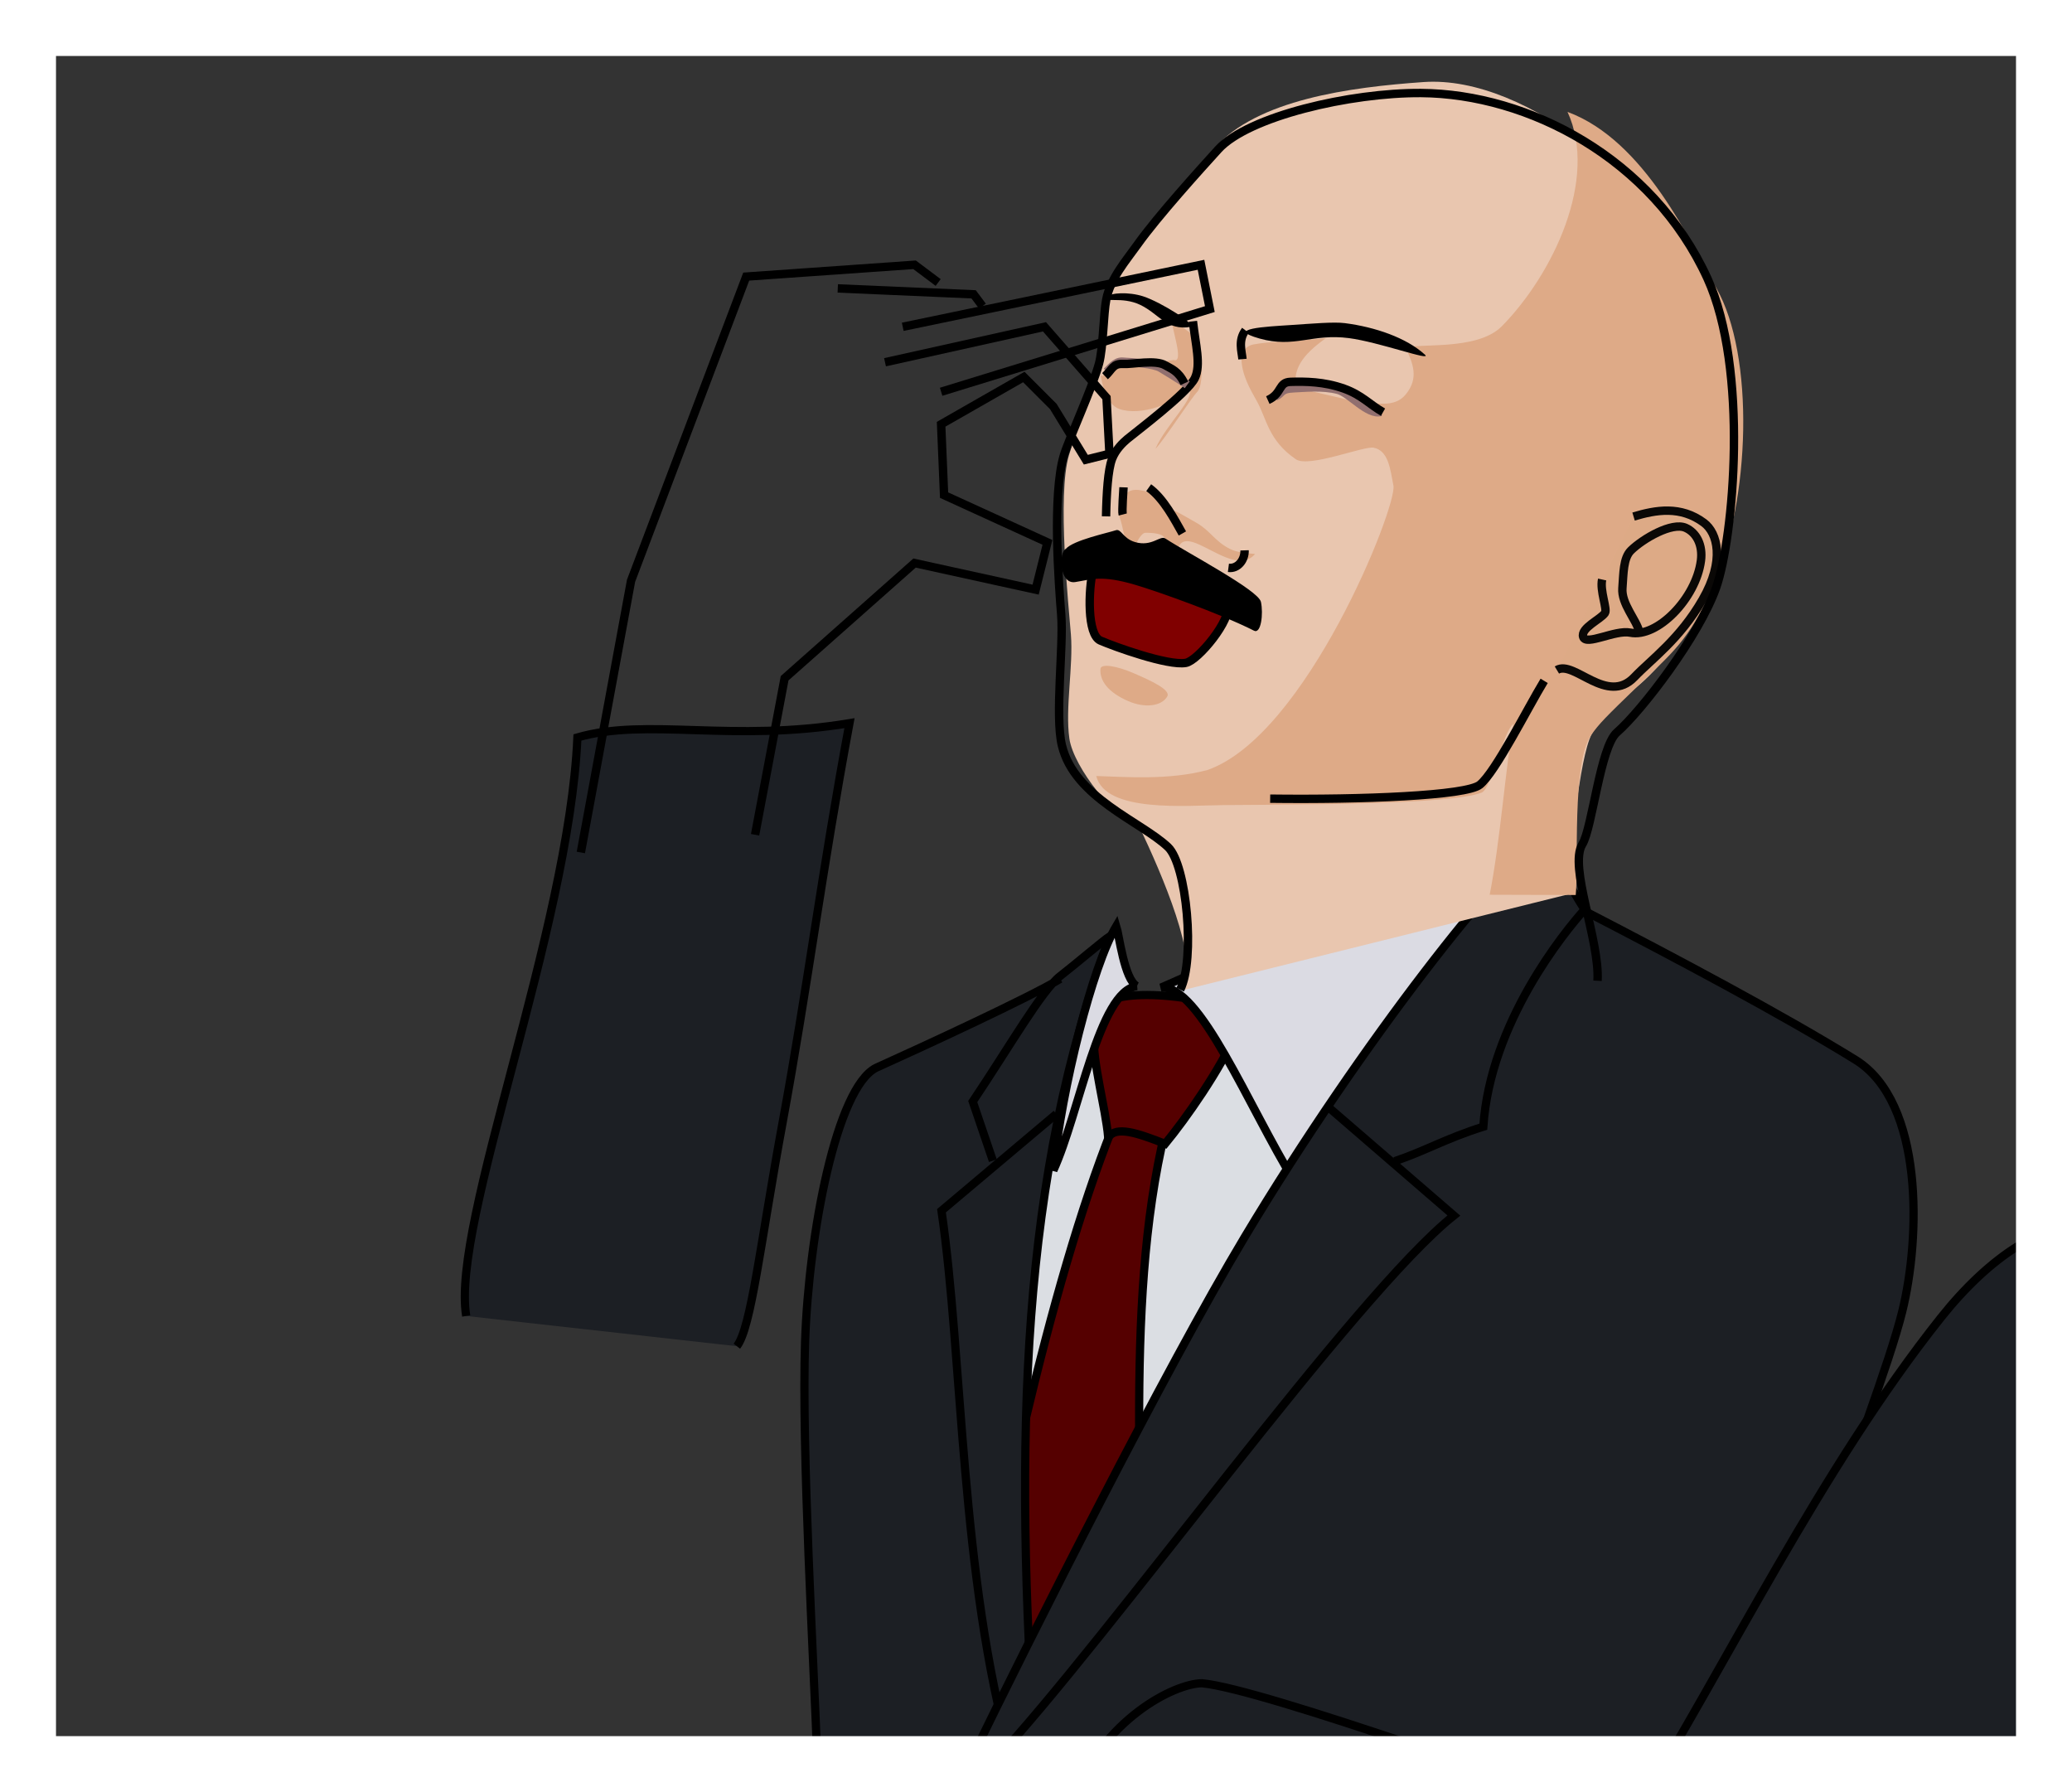 <?xml version="1.0" encoding="UTF-8" standalone="no"?>
<!-- Created with Inkscape (http://www.inkscape.org/) -->

<svg
   xmlns:dc="http://purl.org/dc/elements/1.1/"
   xmlns:cc="http://creativecommons.org/ns#"
   xmlns:rdf="http://www.w3.org/1999/02/22-rdf-syntax-ns#"
   xmlns:svg="http://www.w3.org/2000/svg"
   xmlns="http://www.w3.org/2000/svg"
   xmlns:sodipodi="http://sodipodi.sourceforge.net/DTD/sodipodi-0.dtd"
   xmlns:inkscape="http://www.inkscape.org/namespaces/inkscape"
   width="370"
   height="320"
   id="svg2"
   version="1.1"
   inkscape:version="0.48.4 r9939"
   sodipodi:docname="[03.遠望].svg"
   inkscape:export-filename="C:\Users\root\Desktop\資料\作業\SANARO\ORG\[01.行動]03..png"
   inkscape:export-xdpi="90"
   inkscape:export-ydpi="90"
   enable-background="new">
  <rect width="100%" height="100%" fill="#333333" stroke="none"/>
  <defs
     id="defs4">
    <inkscape:perspective
       sodipodi:type="inkscape:persp3d"
       inkscape:vp_x="363.49708 : 943.81603 : 1"
       inkscape:vp_y="0 : 1000 : 0"
       inkscape:vp_z="744.09448 : 526.18109 : 1"
       inkscape:persp3d-origin="372.04724 : 350.78739 : 1"
       id="perspective5056" />
    <inkscape:perspective
       id="perspective5056-8"
       inkscape:persp3d-origin="372.04724 : 350.78739 : 1"
       inkscape:vp_z="744.09448 : 526.18109 : 1"
       inkscape:vp_y="0 : 1000 : 0"
       inkscape:vp_x="363.49708 : 943.81603 : 1"
       sodipodi:type="inkscape:persp3d" />
    <inkscape:perspective
       id="perspective5056-5"
       inkscape:persp3d-origin="372.04724 : 350.78739 : 1"
       inkscape:vp_z="744.09448 : 526.18109 : 1"
       inkscape:vp_y="0 : 1000 : 0"
       inkscape:vp_x="363.49708 : 943.81603 : 1"
       sodipodi:type="inkscape:persp3d" />
    <inkscape:perspective
       sodipodi:type="inkscape:persp3d"
       inkscape:vp_x="363.49708 : 943.81603 : 1"
       inkscape:vp_y="0 : 1000 : 0"
       inkscape:vp_z="744.09448 : 526.18109 : 1"
       inkscape:persp3d-origin="372.04724 : 350.78739 : 1"
       id="perspective5056-5-2" />
    <inkscape:perspective
       sodipodi:type="inkscape:persp3d"
       inkscape:vp_x="363.49708 : 943.81603 : 1"
       inkscape:vp_y="0 : 1000 : 0"
       inkscape:vp_z="744.09448 : 526.18109 : 1"
       inkscape:persp3d-origin="372.04724 : 350.78739 : 1"
       id="perspective5056-8-5" />
    <inkscape:perspective
       id="perspective5056-1"
       inkscape:persp3d-origin="372.04724 : 350.78739 : 1"
       inkscape:vp_z="744.09448 : 526.18109 : 1"
       inkscape:vp_y="0 : 1000 : 0"
       inkscape:vp_x="363.49708 : 943.81603 : 1"
       sodipodi:type="inkscape:persp3d" />
    <inkscape:perspective
       sodipodi:type="inkscape:persp3d"
       inkscape:vp_x="363.49708 : 943.81603 : 1"
       inkscape:vp_y="0 : 1000 : 0"
       inkscape:vp_z="744.09448 : 526.18109 : 1"
       inkscape:persp3d-origin="372.04724 : 350.78739 : 1"
       id="perspective5056-5-5" />
    <inkscape:perspective
       id="perspective5056-4"
       inkscape:persp3d-origin="372.04724 : 350.78739 : 1"
       inkscape:vp_z="744.09448 : 526.18109 : 1"
       inkscape:vp_y="0 : 1000 : 0"
       inkscape:vp_x="363.49708 : 943.81603 : 1"
       sodipodi:type="inkscape:persp3d" />
    <inkscape:perspective
       sodipodi:type="inkscape:persp3d"
       inkscape:vp_x="363.49708 : 943.81603 : 1"
       inkscape:vp_y="0 : 1000 : 0"
       inkscape:vp_z="744.09448 : 526.18109 : 1"
       inkscape:persp3d-origin="372.04724 : 350.78739 : 1"
       id="perspective5056-1-2" />
    <inkscape:perspective
       id="perspective5056-8-5-8"
       inkscape:persp3d-origin="372.04724 : 350.78739 : 1"
       inkscape:vp_z="744.09448 : 526.18109 : 1"
       inkscape:vp_y="0 : 1000 : 0"
       inkscape:vp_x="363.49708 : 943.81603 : 1"
       sodipodi:type="inkscape:persp3d" />
    <inkscape:perspective
       id="perspective5056-5-2-8"
       inkscape:persp3d-origin="372.04724 : 350.78739 : 1"
       inkscape:vp_z="744.09448 : 526.18109 : 1"
       inkscape:vp_y="0 : 1000 : 0"
       inkscape:vp_x="363.49708 : 943.81603 : 1"
       sodipodi:type="inkscape:persp3d" />
    <inkscape:perspective
       sodipodi:type="inkscape:persp3d"
       inkscape:vp_x="363.49708 : 943.81603 : 1"
       inkscape:vp_y="0 : 1000 : 0"
       inkscape:vp_z="744.09448 : 526.18109 : 1"
       inkscape:persp3d-origin="372.04724 : 350.78739 : 1"
       id="perspective5056-5-4" />
    <inkscape:perspective
       sodipodi:type="inkscape:persp3d"
       inkscape:vp_x="363.49708 : 943.81603 : 1"
       inkscape:vp_y="0 : 1000 : 0"
       inkscape:vp_z="744.09448 : 526.18109 : 1"
       inkscape:persp3d-origin="372.04724 : 350.78739 : 1"
       id="perspective5056-8-9" />
    <inkscape:perspective
       id="perspective5056-40"
       inkscape:persp3d-origin="372.04724 : 350.78739 : 1"
       inkscape:vp_z="744.09448 : 526.18109 : 1"
       inkscape:vp_y="0 : 1000 : 0"
       inkscape:vp_x="363.49708 : 943.81603 : 1"
       sodipodi:type="inkscape:persp3d" />
    <inkscape:perspective
       sodipodi:type="inkscape:persp3d"
       inkscape:vp_x="363.49708 : 943.81603 : 1"
       inkscape:vp_y="0 : 1000 : 0"
       inkscape:vp_z="744.09448 : 526.18109 : 1"
       inkscape:persp3d-origin="372.04724 : 350.78739 : 1"
       id="perspective5056-1-5" />
    <inkscape:perspective
       id="perspective5056-8-5-4"
       inkscape:persp3d-origin="372.04724 : 350.78739 : 1"
       inkscape:vp_z="744.09448 : 526.18109 : 1"
       inkscape:vp_y="0 : 1000 : 0"
       inkscape:vp_x="363.49708 : 943.81603 : 1"
       sodipodi:type="inkscape:persp3d" />
    <inkscape:perspective
       id="perspective5056-5-2-82"
       inkscape:persp3d-origin="372.04724 : 350.78739 : 1"
       inkscape:vp_z="744.09448 : 526.18109 : 1"
       inkscape:vp_y="0 : 1000 : 0"
       inkscape:vp_x="363.49708 : 943.81603 : 1"
       sodipodi:type="inkscape:persp3d" />
    <inkscape:perspective
       sodipodi:type="inkscape:persp3d"
       inkscape:vp_x="363.49708 : 943.81603 : 1"
       inkscape:vp_y="0 : 1000 : 0"
       inkscape:vp_z="744.09448 : 526.18109 : 1"
       inkscape:persp3d-origin="372.04724 : 350.78739 : 1"
       id="perspective5056-5-8" />
    <inkscape:perspective
       sodipodi:type="inkscape:persp3d"
       inkscape:vp_x="363.49708 : 943.81603 : 1"
       inkscape:vp_y="0 : 1000 : 0"
       inkscape:vp_z="744.09448 : 526.18109 : 1"
       inkscape:persp3d-origin="372.04724 : 350.78739 : 1"
       id="perspective5056-8-4" />
    <inkscape:perspective
       id="perspective5056-409"
       inkscape:persp3d-origin="372.04724 : 350.78739 : 1"
       inkscape:vp_z="744.09448 : 526.18109 : 1"
       inkscape:vp_y="0 : 1000 : 0"
       inkscape:vp_x="363.49708 : 943.81603 : 1"
       sodipodi:type="inkscape:persp3d" />
    <inkscape:perspective
       sodipodi:type="inkscape:persp3d"
       inkscape:vp_x="363.49708 : 943.81603 : 1"
       inkscape:vp_y="0 : 1000 : 0"
       inkscape:vp_z="744.09448 : 526.18109 : 1"
       inkscape:persp3d-origin="372.04724 : 350.78739 : 1"
       id="perspective5056-1-7" />
    <inkscape:perspective
       id="perspective5056-8-5-2"
       inkscape:persp3d-origin="372.04724 : 350.78739 : 1"
       inkscape:vp_z="744.09448 : 526.18109 : 1"
       inkscape:vp_y="0 : 1000 : 0"
       inkscape:vp_x="363.49708 : 943.81603 : 1"
       sodipodi:type="inkscape:persp3d" />
    <inkscape:perspective
       id="perspective5056-5-2-89"
       inkscape:persp3d-origin="372.04724 : 350.78739 : 1"
       inkscape:vp_z="744.09448 : 526.18109 : 1"
       inkscape:vp_y="0 : 1000 : 0"
       inkscape:vp_x="363.49708 : 943.81603 : 1"
       sodipodi:type="inkscape:persp3d" />
    <inkscape:perspective
       sodipodi:type="inkscape:persp3d"
       inkscape:vp_x="363.49708 : 943.81603 : 1"
       inkscape:vp_y="0 : 1000 : 0"
       inkscape:vp_z="744.09448 : 526.18109 : 1"
       inkscape:persp3d-origin="372.04724 : 350.78739 : 1"
       id="perspective5056-5-1" />
    <inkscape:perspective
       sodipodi:type="inkscape:persp3d"
       inkscape:vp_x="363.49708 : 943.81603 : 1"
       inkscape:vp_y="0 : 1000 : 0"
       inkscape:vp_z="744.09448 : 526.18109 : 1"
       inkscape:persp3d-origin="372.04724 : 350.78739 : 1"
       id="perspective5056-8-6" />
    <inkscape:perspective
       id="perspective5056-7"
       inkscape:persp3d-origin="372.04724 : 350.78739 : 1"
       inkscape:vp_z="744.09448 : 526.18109 : 1"
       inkscape:vp_y="0 : 1000 : 0"
       inkscape:vp_x="363.49708 : 943.81603 : 1"
       sodipodi:type="inkscape:persp3d" />
    <inkscape:perspective
       sodipodi:type="inkscape:persp3d"
       inkscape:vp_x="363.49708 : 943.81603 : 1"
       inkscape:vp_y="0 : 1000 : 0"
       inkscape:vp_z="744.09448 : 526.18109 : 1"
       inkscape:persp3d-origin="372.04724 : 350.78739 : 1"
       id="perspective5056-1-1" />
    <inkscape:perspective
       id="perspective5056-8-5-82"
       inkscape:persp3d-origin="372.04724 : 350.78739 : 1"
       inkscape:vp_z="744.09448 : 526.18109 : 1"
       inkscape:vp_y="0 : 1000 : 0"
       inkscape:vp_x="363.49708 : 943.81603 : 1"
       sodipodi:type="inkscape:persp3d" />
    <inkscape:perspective
       id="perspective5056-5-2-1"
       inkscape:persp3d-origin="372.04724 : 350.78739 : 1"
       inkscape:vp_z="744.09448 : 526.18109 : 1"
       inkscape:vp_y="0 : 1000 : 0"
       inkscape:vp_x="363.49708 : 943.81603 : 1"
       sodipodi:type="inkscape:persp3d" />
    <inkscape:perspective
       sodipodi:type="inkscape:persp3d"
       inkscape:vp_x="363.49708 : 943.81603 : 1"
       inkscape:vp_y="0 : 1000 : 0"
       inkscape:vp_z="744.09448 : 526.18109 : 1"
       inkscape:persp3d-origin="372.04724 : 350.78739 : 1"
       id="perspective5056-5-46" />
    <inkscape:perspective
       sodipodi:type="inkscape:persp3d"
       inkscape:vp_x="363.49708 : 943.81603 : 1"
       inkscape:vp_y="0 : 1000 : 0"
       inkscape:vp_z="744.09448 : 526.18109 : 1"
       inkscape:persp3d-origin="372.04724 : 350.78739 : 1"
       id="perspective5056-8-92" />
    <inkscape:perspective
       id="perspective5056-3"
       inkscape:persp3d-origin="372.04724 : 350.78739 : 1"
       inkscape:vp_z="744.09448 : 526.18109 : 1"
       inkscape:vp_y="0 : 1000 : 0"
       inkscape:vp_x="363.49708 : 943.81603 : 1"
       sodipodi:type="inkscape:persp3d" />
  </defs>
  <sodipodi:namedview
     id="base"
     pagecolor="#ffffff"
     bordercolor="#666666"
     borderopacity="1.0"
     inkscape:pageopacity="0.0"
     inkscape:pageshadow="2"
     inkscape:zoom="0.81574449"
     inkscape:cx="184.41582"
     inkscape:cy="193.1211"
     inkscape:document-units="px"
     inkscape:current-layer="layer1"
     showgrid="false"
     inkscape:window-width="1158"
     inkscape:window-height="696"
     inkscape:window-x="194"
     inkscape:window-y="-4"
     inkscape:window-maximized="0"
     showguides="true"
     inkscape:guide-bbox="true"
     inkscape:snap-grids="false"
     inkscape:snap-to-guides="false"
     showborder="true"
     inkscape:showpageshadow="false"
     fit-margin-top="0"
     fit-margin-left="0"
     fit-margin-right="0"
     fit-margin-bottom="0"
     inkscape:snap-page="false" />
  <g
     inkscape:groupmode="layer"
     id="layer2"
     inkscape:label="補助線"
     style="display:none"
     sodipodi:insensitive="true">
    <path
       style="fill:none;stroke:#0000ff;stroke-width:1px;stroke-linecap:butt;stroke-linejoin:miter;stroke-opacity:1"
       d="M 10,310 360,10"
       id="path3025"
       inkscape:connector-curvature="0"
       sodipodi:nodetypes="cc" />
    <path
       style="fill:none;stroke:#0000ff;stroke-width:1px;stroke-linecap:butt;stroke-linejoin:miter;stroke-opacity:1"
       d="M 10,10 360,310"
       id="path3027"
       inkscape:connector-curvature="0"
       sodipodi:nodetypes="cc" />
    <path
       style="fill:none;stroke:#ff0000;stroke-width:1px;stroke-linecap:butt;stroke-linejoin:miter;stroke-opacity:1;display:inline"
       d="m 10,0 0,320"
       id="path3006"
       inkscape:connector-curvature="0"
       sodipodi:nodetypes="cc" />
    <path
       style="fill:none;stroke:#ff0000;stroke-width:1px;stroke-linecap:butt;stroke-linejoin:miter;stroke-opacity:1;display:inline"
       d="m 360,0 0,320"
       id="path3010"
       inkscape:connector-curvature="0"
       sodipodi:nodetypes="cc" />
    <path
       style="fill:none;stroke:#ff0000;stroke-width:1px;stroke-linecap:butt;stroke-linejoin:miter;stroke-opacity:1;display:inline"
       d="M 0,10 370,10"
       id="path3016"
       inkscape:connector-curvature="0" />
    <path
       transform="translate(84.716,27.712)"
       style="fill:none;stroke:#ff0000;stroke-width:1px;stroke-linecap:butt;stroke-linejoin:miter;stroke-opacity:1;display:inline"
       d="m -84.716,282.288 370,0"
       id="path3018"
       inkscape:connector-curvature="0"
       sodipodi:nodetypes="cc" />
  </g>
  <g
     inkscape:groupmode="layer"
     id="layer1"
     inkscape:label="豚">
    <g
       id="g9921-2-0-0-4"
       transform="matrix(-1.077,0.402,0.39,1.046,1849.186,-533.351)"
       style="stroke:#000000;stroke-width:1.324;display:inline" />
    <g
       id="g4656-2-7-5"
       transform="matrix(-1.113,0.291,0.282,1.08,1957.867,-381.573)"
       style="stroke:#000000;stroke-width:1.324;display:inline" />
    <g
       id="g4658-5-7-8"
       transform="matrix(-1.113,0.291,0.282,1.08,2203.703,-433.407)"
       style="stroke:#000000;stroke-width:1.324;display:inline" />
    <g
       transform="matrix(1.35,-0.504,0.504,1.35,233.477,488.811)"
       id="g4678-0-3-6"
       inkscape:label="駅員: 左手"
       style="stroke-width:1.041;display:inline">
      <g
         id="g4680-9-3-1"
         transform="matrix(-0.798,0,0,0.775,1298.471,-272.342)"
         style="stroke:#000000;stroke-width:1.324;display:inline" />
    </g>
    <g
       id="g4682-4-5-5"
       transform="matrix(-1.077,0.402,0.39,1.046,1849.186,-533.351)"
       style="stroke:#000000;stroke-width:1.324;display:inline" />
    <path
       style="fill:#dbdee3;stroke:none;display:inline"
       d="M 186.359,188.198 272.318,172.568 168.653,345.785 z"
       id="path4684-5-5-2-1"
       inkscape:connector-curvature="0"
       sodipodi:nodetypes="cccc" />
    <path
       style="fill:#550000;stroke:#000000;stroke-width:1.466;stroke-linecap:butt;stroke-linejoin:miter;stroke-opacity:1;display:inline"
       d="m 198.604,201.504 c -11.269,28.313 -20.856,73.471 -26.979,108.878 0.941,8.58 6.174,25.361 13.326,34.601 10.396,-8.797 18.691,-36.477 18.691,-36.477 1.25,-35.604 -3.332,-74.47 4.457,-106.694 z"
       id="path6770-0-4-6-9"
       inkscape:connector-curvature="0"
       sodipodi:nodetypes="cccccc" />
    <path
       style="fill:#550000;stroke:#000000;stroke-width:1.466;stroke-linecap:butt;stroke-linejoin:miter;stroke-opacity:1;display:inline"
       d="m 199.45,178.231 c 3.047,-0.853 8.917,-0.784 15.121,0.52 l 6.369,5.317 c -3.074,7.008 -9.139,15.619 -12.88,20.171 -5.005,-1.955 -8.733,-3.225 -10.163,-1.156 -0.515,-5.51 -2.771,-13.206 -2.575,-18.185 z"
       id="path6768-9-1-6-6"
       inkscape:connector-curvature="0"
       sodipodi:nodetypes="ccccccc" />
    <path
       sodipodi:nodetypes="ccsscssscscc"
       inkscape:connector-curvature="0"
       id="path3341-7-0-1-6-8-5"
       d="m 189.321,174.79 c -5.441,3.293 -24.167,11.948 -32.927,15.9 -6.98,3.618 -11.962,29.294 -12.628,48.887 -0.652,19.181 1.572,57.519 2.189,74.9 0.559,15.74 -4.89,91.136 -4.838,137.183 18.331,-4.455 44.511,7.325 52.934,3.808 7.216,-3.014 9.836,-9.201 9.502,-14.01 -2.411,-34.636 -18.115,-119.604 -18.62,-127.008 -3.951,-57.904 -2.629,-104.675 13.308,-147.326 -1.436,0.967 -6.037,4.91 -8.923,7.156 -3.327,2.59 -9.002,12.551 -15.615,22.408 l 3.596,10.561"
       style="fill:#1c1f24;stroke:#000000;stroke-width:1.466;stroke-linecap:butt;stroke-linejoin:miter;stroke-opacity:1;display:inline" />
    <path
       style="fill:#dbdbe3;stroke:#000000;stroke-width:1.466;stroke-linecap:butt;stroke-linejoin:miter;stroke-opacity:1;display:inline"
       d="m 203.028,176.081 c -6.798,0.835 -10.263,22.736 -14.927,32.904 1.548,-14.941 6.982,-36.487 11.239,-43.643 0.48,1.516 1.446,9.658 3.688,10.739 z"
       id="path6762-7-2-0-4"
       inkscape:connector-curvature="0"
       sodipodi:nodetypes="cccc" />
    <path
       style="fill:#dbdbe3;stroke:#000000;stroke-width:1.466;stroke-linecap:butt;stroke-linejoin:miter;stroke-opacity:1;display:inline"
       d="m 276.6,160.497 c -0.109,-4.181 -2.508,-11.927 -2.728,-15.089 -7.552,0.152 -43.592,21.075 -66.534,30.928 6.938,-0.525 15.487,21.036 23.95,34.844 26.031,-27.402 34.139,-29.467 45.312,-50.683 z"
       id="path6657-6-4-0-2"
       inkscape:connector-curvature="0"
       sodipodi:nodetypes="ccccc" />
    <path
       style="fill:none;stroke:#000000;stroke-width:1.466;stroke-linecap:butt;stroke-linejoin:miter;stroke-opacity:1;display:inline"
       d="m 188.635,198.902 -20.512,17.282 c 3.826,26.226 3.338,65.114 12.399,97.558"
       id="path6766-7-0-8-5"
       inkscape:connector-curvature="0"
       sodipodi:nodetypes="ccc" />
    <path
       style="fill:#1c1f24;stroke:#000000;stroke-width:1.466;stroke-linecap:butt;stroke-linejoin:miter;stroke-opacity:1;display:inline"
       d="m 282.767,162.556 c 16.52,8.546 35.413,18.565 48.55,26.678 12.298,7.594 11.622,31.825 8.369,44.953 -4.543,18.334 -27.684,71.768 -31.561,105.828 -1.3,11.418 9.338,64.707 10.133,112.876 -1.08,0.872 -2.487,0.769 -4.486,0.784 -2.586,-11.006 -0.97,-18.832 -2.237,-31.753 0.384,10.877 -1.503,22.493 -2.519,31.619 -24.08,7.106 -111.765,1.009 -116.749,1.099 -6.634,0.121 -17.471,-8.281 -18.592,-17.974 -4.405,-38.087 -1.931,-119.087 -0.224,-122.601 10.438,-21.482 34.592,-69.472 48.838,-93.22 21.117,-35.203 46.64,-67.206 53.258,-70.911 2.498,3.199 4.494,8.077 7.422,12.464 -3.535,3.923 -16.862,20.196 -18.09,38.779 -6.825,2.163 -10.242,4.28 -15.815,6.16"
       id="path6659-6-6-1-3"
       inkscape:connector-curvature="0"
       sodipodi:nodetypes="csssccccsssscccc" />
    <path
       style="fill:none;stroke:#000000;stroke-width:1.466;stroke-linecap:butt;stroke-linejoin:miter;stroke-opacity:1;display:inline"
       d="m 236.759,197.3 22.86,19.746 c -17.719,14.062 -61.661,75.571 -82.299,97.656"
       id="path6655-8-1-5-2"
       inkscape:connector-curvature="0"
       sodipodi:nodetypes="ccc" />
    <path
       style="fill:#1c1f24;stroke:#000000;stroke-width:1.466;stroke-linecap:butt;stroke-linejoin:miter;stroke-opacity:1"
       d="m 83.252,234.977 c -2.744,-16.611 18.316,-68.644 19.859,-103.3 12.356,-3.581 27.587,0.947 48.581,-2.548 -5.006,26.924 -7.467,47.037 -11.936,71.287 -3.96,21.486 -5.585,36.666 -8.174,39.96"
       id="path11362-6"
       inkscape:connector-curvature="0"
       sodipodi:nodetypes="cccsc" />
    <path
       style="fill:#1c1f24;stroke:#000000;stroke-width:1.466;stroke-linecap:butt;stroke-linejoin:miter;stroke-opacity:1"
       d="m 291.899,323.662 c 16.213,-25.993 33.227,-61.4 54.687,-88.382 8.717,-10.959 18.841,-17.628 26.881,-16.215 13.394,2.353 20.901,20.777 13.362,51.623 -4.423,18.098 -24.342,48.436 -35.675,68.174 -19.11,33.28 -38.672,46.085 -51.478,48.054 -9.809,1.508 -44.155,-28.403 -63.661,-41.714 -14.359,-9.799 -27.19,-19.84 -44.383,-23.948 5.262,-14.173 17.997,-20.639 23.002,-20.699 11.075,1.06 61.313,19.326 84.826,27.217"
       id="path3726-6"
       inkscape:connector-curvature="0"
       sodipodi:nodetypes="cssssssccc" />
    <g
       id="g9921-2-0-1-6"
       transform="matrix(1.22,1.557,-1.511,1.185,-237.306,-2424.695)"
       style="stroke:#000000;stroke-width:0.77;display:inline" />
    <g
       id="g4656-2-4-2"
       transform="matrix(1.372,1.425,-1.383,1.332,-532.988,-2299.442)"
       style="stroke:#000000;stroke-width:0.77;display:inline" />
    <g
       id="g4658-5-1-5"
       transform="matrix(1.372,1.425,-1.383,1.332,-847.289,-2596.08)"
       style="stroke:#000000;stroke-width:0.77;display:inline" />
    <g
       transform="matrix(-1.529,-1.951,-1.951,1.529,1216.948,525.101)"
       id="g4678-0-2-3"
       inkscape:label="駅員: 左手"
       style="stroke-width:0.605;display:inline">
      <g
         id="g4680-9-9-5"
         transform="matrix(-0.798,0,0,0.775,1298.471,-272.342)"
         style="stroke:#000000;stroke-width:0.77;display:inline" />
    </g>
    <g
       id="g4682-4-0-6"
       transform="matrix(1.22,1.557,-1.511,1.185,-237.306,-2424.695)"
       style="stroke:#000000;stroke-width:0.77;display:inline" />
    <path
       style="fill:#e9c6af;stroke:none;display:inline"
       d="m 211.389,176.761 c 2.716,-5.419 -3.876,-20.598 -7.908,-29.085 -4.073,-1.074 -11.772,-10.578 -12.52,-15.796 -0.778,-5.43 0.718,-12.938 0.274,-18.554 -0.404,-5.099 -2.492,-24.935 -0.338,-32.089 0.815,-2.708 4.192,-12.198 5.305,-16.368 0.757,-2.839 0.788,-8.896 1.292,-11.44 0.742,-3.749 3.525,-6.923 5.589,-9.823 3.577,-5.028 10.672,-13.572 13.758,-17.112 7.594,-8.713 24.22,-10.921 37.351,-11.843 18.664,-1.311 42.765,19.244 50.81,37.822 7.089,16.371 5.326,40.483 0.607,51.308 -3.663,8.403 -8.331,14.551 -12.737,18.382 -2.994,2.603 -6.457,4.656 -8.675,8.989 -2.128,4.158 -3.838,21.306 -4.252,28.561"
       id="path6570-7-8-7-2"
       inkscape:connector-curvature="0"
       sodipodi:nodetypes="ccssssssssssssc" />
    <path
       style="fill:#deaa87;stroke:none;display:inline"
       d="m 224.121,98.914 c -1.223,-0.136 -3.06,-0.181 -4.507,-0.912 -2.693,-1.36 -3.497,-3.247 -5.917,-4.625 -1.538,-0.876 -3.02,-1.761 -3.978,-2.185 -1.604,-0.711 -2.449,-2.647 -4.776,-3.35 -2.129,-0.643 -3.578,-0.576 -4.287,1.083 -1.466,3.427 -0.935,2.111 -0.323,4.79 l 1.376,6.03 c 0.636,-1.693 1.875,-4.605 2.83,-4.612 0.702,-0.005 2.597,0.027 3.242,0.673 0.503,0.504 1.541,2.376 2.398,4.917 -0.618,-10.615 9.59,3.382 13.941,-1.81 z"
       id="path3561-4-6-9"
       inkscape:connector-curvature="0"
       sodipodi:nodetypes="csssssscsscc" />
    <path
       style="fill:#deaa87;stroke:none;display:inline"
       d="m 213.776,69.992 c 1.437,-1.516 0.711,-8.105 -0.581,-9.951 -0.476,-0.68 -3.494,-2.362 -4.005,-3.467 -0.244,1.383 2.457,8.439 0.388,7.696 l -12.371,1.917 c -0.357,0.369 0.172,1.278 -0.661,0.86 0.173,0.79 0.762,5.097 3.35,5.986 3.911,1.344 10.101,-1.08 12.424,-3.642 1.344,1.513 -4.175,6.471 -5.992,10.766 1.832,-1.99 6.254,-8.906 7.448,-10.166 z"
       id="path5573-3-9-8-2-4"
       inkscape:connector-curvature="0"
       sodipodi:nodetypes="ssccccsccs" />
    <path
       style="fill:#deaa87;stroke:none;display:inline"
       d="m 195.762,138.562 c 1.637,6.629 16.159,5.244 22.733,5.195 12.723,-0.094 40.688,-0.062 46.093,-2.236 1.772,-0.713 3.817,-10.893 5.647,-12.251 -1.375,7.639 -2.359,21.157 -4.224,30.495 l 15.372,0.044 c 0.52,-5.113 -0.696,-23.612 2.732,-28.525 1.46,-2.093 2.536,-3.16 8.658,-9.083 5.65,-5.466 8.838,-7.875 12.863,-16.956 7.139,-16.107 7.623,-41.878 0.891,-53.741 -4.653,-8.2 -12.774,-26.402 -26.616,-31.525 5.543,11.993 -2.624,29.009 -11.711,38.259 -4.536,4.617 -15.683,2.832 -17.117,3.987 1.204,2.677 2.349,5.268 -0.069,8.216 -2.098,2.557 -5.486,1.272 -7.306,1.637 l -12.318,-2.869 c -0.462,-3.273 1.054,-5.763 5.338,-8.797 -5.691,0.534 -9.969,0.518 -12.994,1.11 -0.992,0.194 -2.052,1.111 -2.044,2.513 0.015,2.835 1.58,5.526 2.731,7.565 1.789,3.17 2.036,7.023 6.984,10.407 2.304,1.575 12.129,-2.401 13.877,-2.068 2.627,0.5 2.97,3.758 3.547,6.768 0.706,3.681 -15.562,44.659 -33.232,50.789 -6.958,1.865 -14.761,1.215 -19.832,1.066 z"
       id="path3438-5-86-7-3-4-0-5-1"
       inkscape:connector-curvature="0"
       sodipodi:nodetypes="csscccsssscscscccsssssscc" />
    <path
       style="fill:none;stroke:#000000;stroke-width:1.5;stroke-linecap:butt;stroke-linejoin:miter;stroke-opacity:1;display:inline"
       d="m 213.022,57.369 c 0.46,4.149 1.482,7.772 0.346,10.15 -1.263,2.642 -10.818,9.813 -12.071,10.872 -0.717,0.606 -2.066,1.848 -2.715,3.559 -0.729,1.923 -0.992,6.131 -1.071,10.251"
       id="path6629-0-6-3-5-0-3-9"
       inkscape:connector-curvature="0"
       sodipodi:nodetypes="csssc" />
    <path
       style="fill:none;stroke:#000000;stroke-width:1.5;stroke-linecap:butt;stroke-linejoin:miter;stroke-opacity:1;display:inline"
       d="m 275.745,121.573 c -3.058,5.037 -8.675,16.277 -11.486,18.553 -2.423,1.962 -21.168,2.689 -37.442,2.483"
       id="path6635-6-9-1-1-7-1-6"
       inkscape:connector-curvature="0"
       sodipodi:nodetypes="csc" />
    <path
       style="fill:none;stroke:#000000;stroke-width:1.5;stroke-linecap:butt;stroke-linejoin:miter;stroke-opacity:1;display:inline"
       d="m 222.402,58.983 c -1.351,1.776 -0.647,3.803 -0.531,5.143"
       id="path6643-0-0-5-2-6-8-9"
       inkscape:connector-curvature="0"
       sodipodi:nodetypes="cc" />
    <path
       style="fill:#000000;stroke:none;display:inline"
       d="m 240.858,60.37 c 5.412,0.703 15.004,4.246 13.59,2.955 -3.287,-3 -8.86,-4.929 -14.301,-5.627 -1.995,-0.256 -5.93,0.096 -9.715,0.345 -4.321,0.284 -11.776,0.641 -5.513,2.404 6.263,1.762 9.385,-0.928 15.94,-0.076 z"
       id="path6645-7-0-4-0-3-1-8"
       inkscape:connector-curvature="0"
       sodipodi:nodetypes="ssssss" />
    <path
       style="fill:#000000;stroke:none;display:inline"
       d="m 197.796,52.984 c 0.442,-0.711 3.744,-0.91 6.354,-0.066 3.186,1.029 9.826,5.227 8.403,5.459 -4.242,0.69 -5.605,-2.358 -8.955,-3.949 -3.333,-1.583 -6.566,-0.213 -5.801,-1.444 z"
       id="path6647-1-6-2-0-5-9-2"
       inkscape:connector-curvature="0"
       sodipodi:nodetypes="sssss" />
    <path
       style="fill:none;stroke:#000000;stroke-width:1.5;stroke-linecap:butt;stroke-linejoin:miter;stroke-opacity:1;display:inline"
       d="m 222.247,98.271 c 0.055,1.794 -1.265,3.335 -2.886,3.123"
       id="path6649-7-1-0-1-6-5-5"
       inkscape:connector-curvature="0"
       sodipodi:nodetypes="cc" />
    <path
       style="fill:none;stroke:#916f6f;stroke-width:1.5;stroke-linecap:butt;stroke-linejoin:miter;stroke-opacity:1;display:inline"
       d="m 227.751,70.79 c 1.236,-0.525 0.843,-1.356 3.21,-1.452 1.945,-0.079 5.197,-0.448 7.975,0.275 2.107,0.548 5.307,4.562 7.641,3.939"
       id="path3339-7-3-9-4-5-3-5"
       inkscape:connector-curvature="0"
       sodipodi:nodetypes="cssc" />
    <path
       style="fill:none;stroke:#000000;stroke-width:1.5;stroke-linecap:butt;stroke-linejoin:miter;stroke-opacity:1;display:inline"
       d="m 226.399,71.441 c 2.6,-1.168 1.839,-3.2 4.052,-3.262 2.625,-0.073 5.968,-0.059 9.541,1.212 3.161,1.125 4.651,2.892 6.977,4.205"
       id="path3337-7-8-7-6-8-2-4"
       inkscape:connector-curvature="0"
       sodipodi:nodetypes="cssc" />
    <path
       style="fill:none;stroke:#916f6f;stroke-width:1.5;stroke-linecap:butt;stroke-linejoin:miter;stroke-opacity:1;display:inline"
       d="m 197.584,66.404 c 0.596,-0.482 1.563,-1.884 2.797,-1.828 1.9,0.087 5.729,0.415 6.876,1.111 0.602,0.365 3.519,2.111 4.751,3.021"
       id="path3355-7-9-3-0-3-5-9"
       inkscape:connector-curvature="0"
       sodipodi:nodetypes="cssc" />
    <path
       style="fill:none;stroke:#000000;stroke-width:1.5;stroke-linecap:butt;stroke-linejoin:miter;stroke-opacity:1;display:inline"
       d="m 197.328,67.172 c 1.35,-1.25 1.359,-2.288 3.308,-2.186 1.643,0.086 5.692,-0.808 7.456,0.249 0.987,0.592 2.349,0.982 3.406,3.211"
       id="path3353-3-3-7-7-9-2-1"
       inkscape:connector-curvature="0"
       sodipodi:nodetypes="cssc" />
    <path
       style="opacity:0.95;fill:#deaa87;stroke:#000000;stroke-width:1.5;stroke-linecap:butt;stroke-linejoin:miter;stroke-opacity:1;display:inline"
       d="m 278.015,119.637 c 3.034,-1.839 8.963,6.371 13.832,1.266 3.09,-3.239 8.094,-6.757 12.172,-13.832 4.044,-7.015 2.679,-11.921 0.243,-13.732 -4.139,-3.077 -8.574,-2.301 -12.553,-1.105"
       id="path6637-1-1-2-1-4-5-2"
       inkscape:connector-curvature="0"
       sodipodi:nodetypes="csssc" />
    <path
       style="opacity:0.95;fill:none;stroke:#000000;stroke-width:1.5;stroke-linecap:butt;stroke-linejoin:miter;stroke-opacity:1;display:inline"
       d="m 292.728,112.795 c -0.512,-2.134 -3.232,-4.99 -3.013,-7.765 0.208,-2.629 0.129,-5.385 1.545,-6.765 2.142,-2.087 7.301,-5.101 9.745,-4.021 1.96,0.866 3.097,3.098 2.735,5.86 -0.888,6.77 -7.816,13.832 -12.628,12.859 -2.697,-0.545 -7.901,2.395 -8.402,0.763 -0.492,-1.6 3.129,-3.136 3.892,-4.274 0.46,-0.686 -0.945,-3.99 -0.505,-5.978"
       id="path6639-8-8-6-7-8-8-5"
       inkscape:connector-curvature="0"
       sodipodi:nodetypes="csssssssc" />
    <path
       style="fill:none;stroke:#000000;stroke-width:1.5;stroke-linecap:butt;stroke-linejoin:miter;stroke-opacity:1;display:inline"
       d="m 210.753,176.708 c 2.716,-5.419 1.16,-22.301 -2.178,-25.456 -4.83,-4.566 -16.708,-8.819 -18.947,-18.14 -1.281,-5.333 0.32,-17.731 -0.125,-23.347 -0.404,-5.099 -1.671,-21.335 0.484,-28.489 0.815,-2.708 5.156,-12.198 6.269,-16.368 0.757,-2.839 0.788,-8.896 1.292,-11.44 0.742,-3.749 3.525,-6.923 5.589,-9.823 3.577,-5.028 11.311,-13.559 14.417,-16.981 5.345,-5.887 23.583,-10.144 36.214,-10.055 19.101,0.136 41.303,11.652 51.112,33.061 7.414,16.182 4.722,46.346 1.567,55.272 -3.047,8.621 -13.299,21.989 -17.706,25.82 -2.994,2.603 -4.401,17.103 -6.184,19.994 -2.465,3.994 3.131,17.112 2.717,24.367"
       id="path6570-3-6-0"
       inkscape:connector-curvature="0"
       sodipodi:nodetypes="csssssssssssssc" />
    <path
       style="fill:none;stroke:#000000;stroke-width:1.5;stroke-linecap:butt;stroke-linejoin:miter;stroke-opacity:1;display:inline"
       d="m 211.142,95.251 c -1.351,-2.382 -3.352,-6.279 -6.019,-8.174"
       id="path3823-9-7-8"
       inkscape:connector-curvature="0"
       sodipodi:nodetypes="cc" />
    <path
       style="fill:none;stroke:#000000;stroke-width:1.5;stroke-linecap:butt;stroke-linejoin:miter;stroke-opacity:1;display:inline"
       d="m 200.486,91.869 c -0.164,-0.636 0.127,-4.377 0.144,-4.853"
       id="path3823-1-7-7-3"
       inkscape:connector-curvature="0"
       sodipodi:nodetypes="cc" />
    <path
       style="fill:#deaa87;stroke:none;display:inline"
       d="m 208.439,124.363 c 0.687,-1.183 -2.948,-2.839 -5.921,-4.127 -3.09,-1.338 -5.941,-1.833 -6.011,-0.784 -0.14,2.072 1.306,4.119 4.889,5.707 2.986,1.324 6.016,0.972 7.043,-0.797 z"
       id="path6710-3-4-7-4-0-6-2-9"
       inkscape:connector-curvature="0"
       sodipodi:nodetypes="sssss" />
    <path
       style="fill:#800000;stroke:#000000;stroke-width:1.5;stroke-linecap:butt;stroke-linejoin:miter;stroke-opacity:1;display:inline"
       d="m 195.162,101.846 c 1.533,-6.651 22.584,1.524 24.033,6.119 0.832,2.638 -5.269,10.016 -7.439,10.397 -3.212,0.565 -12.825,-2.93 -15.252,-3.981 -2.422,-1.049 -2.141,-9.069 -1.342,-12.535 z"
       id="path16974-3"
       inkscape:connector-curvature="0"
       sodipodi:nodetypes="sssss" />
    <path
       style="fill:#000000;stroke:none;display:inline"
       d="m 199.254,94.679 c 0.978,-0.322 1.211,1.456 3.431,2.112 3.007,0.889 4.47,-1.252 5.414,-0.635 3.983,2.603 16.613,9.218 17.067,11.317 0.459,2.12 0.021,5.781 -1.238,5.14 -5.594,-2.851 -16.962,-6.937 -21.255,-8.201 -6.074,-1.788 -7.83,-0.918 -10.675,-0.48 -2.859,0.44 -2.982,-5.268 -1.669,-5.935 1.351,-1.54 7.436,-2.828 8.924,-3.317 z"
       id="path6633-4-0-6-4-8-9-9"
       inkscape:connector-curvature="0"
       sodipodi:nodetypes="ssssssscs" />
    <path
       style="fill:none;stroke:#000000;stroke-width:1.5;stroke-linecap:butt;stroke-linejoin:miter;stroke-opacity:1;display:inline"
       d="m 161.203,58.353 53.261,-11.074 1.582,7.91 -47.987,14.765"
       id="path17191"
       inkscape:connector-curvature="0" />
    <path
       style="fill:none;stroke:#000000;stroke-width:1.5;stroke-linecap:butt;stroke-linejoin:miter;stroke-opacity:1;display:inline"
       d="m 158.039,64.681 28.476,-6.328 11.074,12.656 0.527,10.019 -4.219,1.055 -5.801,-9.492 -5.273,-5.273 -14.765,8.437 0.527,12.656 18.457,8.437 -2.109,8.437 -21.621,-4.746 -23.203,20.566 -5.273,27.949"
       id="path17193"
       inkscape:connector-curvature="0" />
    <path
       style="fill:none;stroke:#000000;stroke-width:1.5;stroke-linecap:butt;stroke-linejoin:miter;stroke-opacity:1;display:inline"
       d="m 149.602,51.498 24.257,1.055 1.582,2.109"
       id="path17195"
       inkscape:connector-curvature="0" />
    <path
       style="fill:none;stroke:#000000;stroke-width:1.5;stroke-linecap:butt;stroke-linejoin:miter;stroke-opacity:1;display:inline"
       d="m 167.531,50.443 -4.219,-3.164 -30.058,2.109 -20.566,54.315 -8.965,48.515"
       id="path17197"
       inkscape:connector-curvature="0" />
  </g>
  <g
     inkscape:groupmode="layer"
     id="layer7"
     inkscape:label="枠面"
     style="display:inline"
     sodipodi:insensitive="true">
    <path
       style="fill:#ffffff;stroke:none;display:inline"
       d="m 0,0 0,320 370,0 0,-320 -10,10 0,300 -350,0 0,-300 350,0 10,-10 z"
       id="path21072"
       inkscape:connector-curvature="0"
       sodipodi:nodetypes="ccccccccccc" />
  </g>
</svg>
